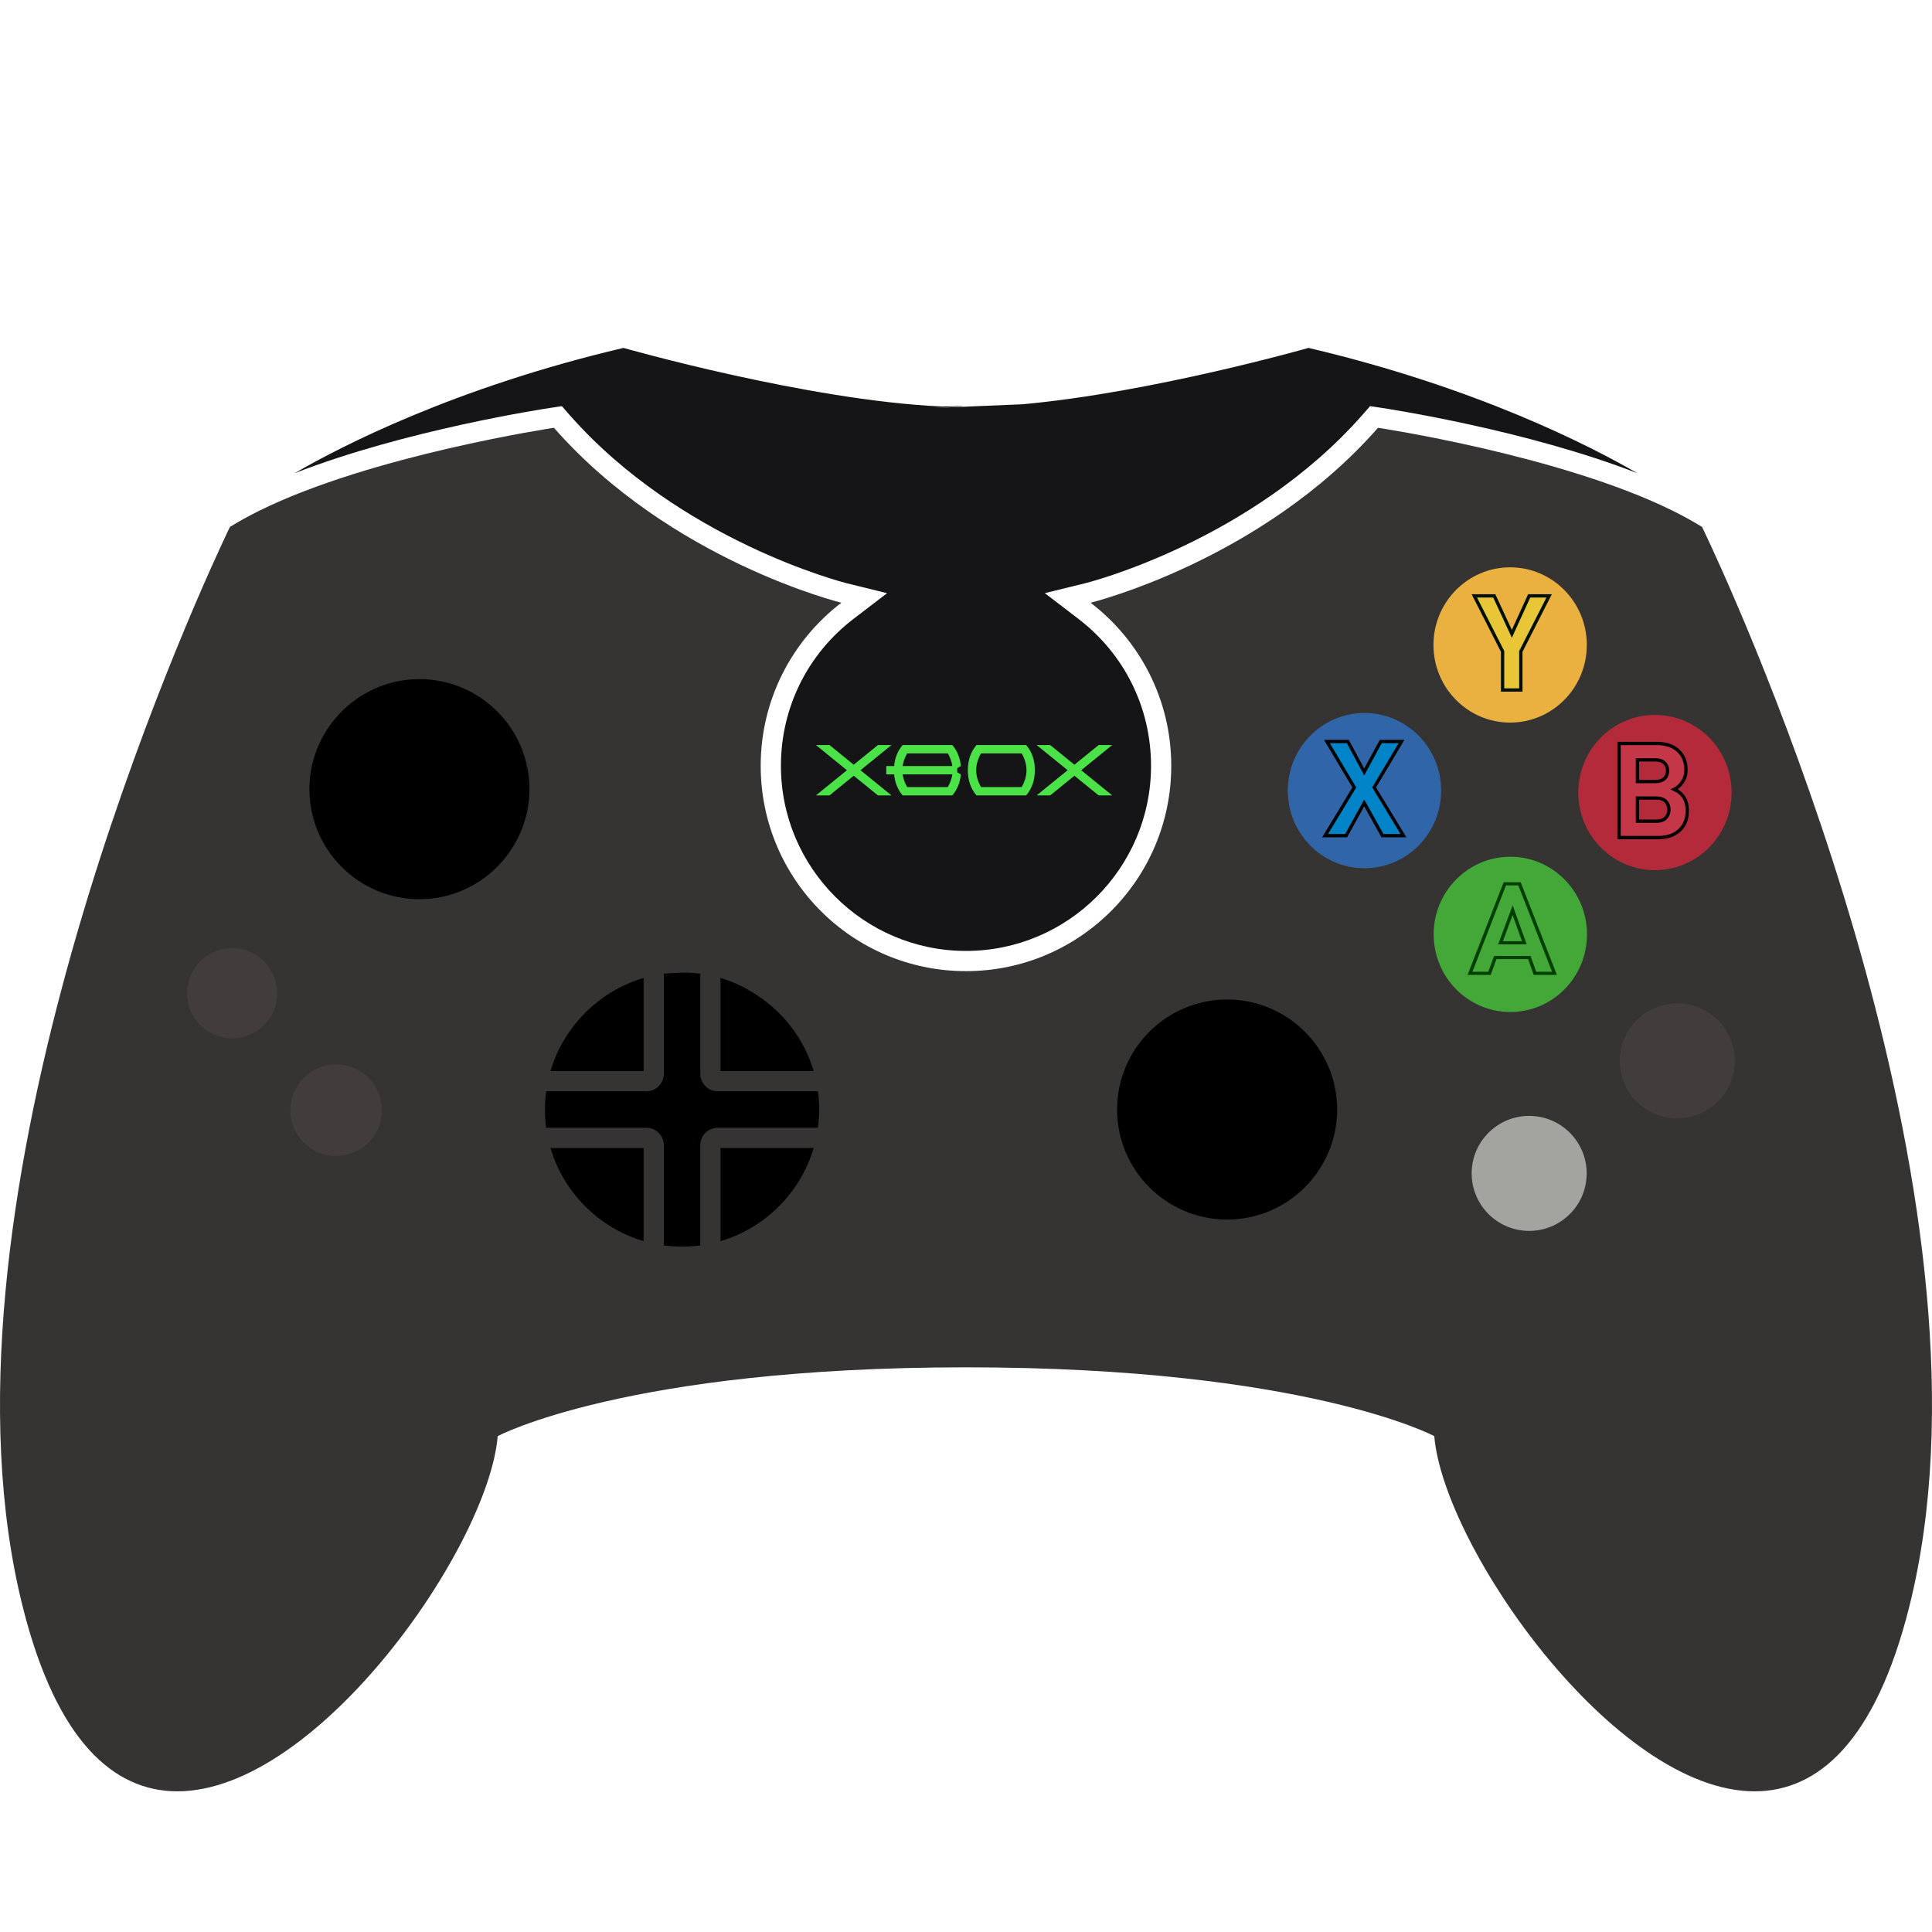 <?xml version="1.0" encoding="UTF-8" standalone="no"?>
<!-- Generator: Adobe Illustrator 16.0.0, SVG Export Plug-In . SVG Version: 6.00 Build 0)  -->

<svg
   xmlns:dc="http://purl.org/dc/elements/1.1/"
   xmlns:cc="http://creativecommons.org/ns#"
   xmlns:rdf="http://www.w3.org/1999/02/22-rdf-syntax-ns#"
   xmlns:svg="http://www.w3.org/2000/svg"
   xmlns="http://www.w3.org/2000/svg"
   xmlns:sodipodi="http://sodipodi.sourceforge.net/DTD/sodipodi-0.dtd"
   xmlns:inkscape="http://www.inkscape.org/namespaces/inkscape"
   version="1.1"
   id="Capa_1"
   x="0px"
   y="0px"
   width="584.628px"
   height="584.628px"
   viewBox="0 0 584.628 584.628"
   style="enable-background:new 0 0 584.628 584.628;"
   xml:space="preserve"
   sodipodi:docname="xbox_fat.svg"
   inkscape:version="1.0.2 (e86c870879, 2021-01-15, custom)"><defs
     id="defs32" /><sodipodi:namedview
     pagecolor="#ffffff"
     bordercolor="#666666"
     borderopacity="1"
     objecttolerance="10"
     gridtolerance="10"
     guidetolerance="10"
     inkscape:pageopacity="0"
     inkscape:pageshadow="2"
     inkscape:window-width="2560"
     inkscape:window-height="1360"
     id="namedview30"
     showgrid="false"
     inkscape:zoom="1.1289699"
     inkscape:cx="120.6541"
     inkscape:cy="250.71947"
     inkscape:window-x="-11"
     inkscape:window-y="-11"
     inkscape:window-maximized="1"
     inkscape:current-layer="Capa_1"
     inkscape:document-rotation="0" /><path
     d="M 515.044,159.444 C 513.697,158.606 512.277,157.786 510.821,156.984 509.352,156.17 507.828,155.374 506.256,154.597 472.204,137.724 416.989,129.45 416.989,129.45 381.622,169.744 330.018,182.388 330.018,182.388 344.852,193.741 354.424,211.63 354.424,231.752 354.424,266.061 326.614,293.87 292.306,293.87 257.997,293.87 230.188,266.06 230.188,231.752 230.188,211.629 239.754,193.74 254.595,182.388 254.595,182.388 202.991,169.744 167.624,129.45 167.624,129.45 112.416,137.724 78.357,154.597 76.784,155.374 75.267,156.17 73.792,156.99 72.342,157.792 70.916,158.612 69.575,159.45 69.575,159.45 68.62,161.414 66.98,164.964 51.968,197.461 -22.77,368.221 6.894,486.283 17.121,526.974 34.483,542.06 53.675,542.06 96.245,542.06 147.831,467.904 150.61,434.575 150.61,434.575 189.564,413.755 292.312,413.755 395.06,413.755 434.015,434.575 434.015,434.575 436.793,467.898 488.378,542.06 530.95,542.06 550.148,542.06 567.505,526.987 577.731,486.283 607.4,368.221 532.657,197.461 517.644,164.964 515.999,161.409 515.044,159.444 515.044,159.444 Z"
     id="body"
     style="fill:#363432;fill-opacity:1" /><path
     d="M 412.394,125.411 414.597,122.902 417.902,123.398 C 420.093,123.729 461.935,130.112 495.449,143.19 481.171,134.91 446.868,117.253 395.956,105.277 395.956,105.277 348.667,118.784 309.394,122.334 252.341,124.74 309.394,122.334 284.988,123.007 244.29,121.171 188.659,105.278 188.659,105.278 137.741,117.261 103.438,134.911 89.166,143.192 122.686,130.113 164.521,123.73 166.712,123.4 L 170.017,122.904 172.22,125.413 C 205.831,163.706 255.556,176.325 256.052,176.448 L 268.433,179.502 258.31,187.25 C 244.326,197.948 236.309,214.172 236.309,231.755 236.309,262.63 261.432,287.753 292.307,287.753 323.182,287.753 348.305,262.63 348.305,231.755 348.305,214.172 340.287,197.954 326.304,187.25 L 316.157,179.484 328.568,176.442 C 329.063,176.323 378.69,163.813 412.394,125.411 Z M 342.938,231.079 C 342.938,258.998 320.227,281.704 292.313,281.704 264.4,281.704 241.683,258.993 241.683,231.079 241.683,203.165 264.394,180.454 292.313,180.454 320.232,180.454 342.938,203.159 342.938,231.079 Z"
     id="upper_body"
     style="fill:#151517;fill-opacity:1" /><path
     d="M 371.328,302.45 C 352.968,302.45 338.029,317.384 338.029,335.743 338.029,354.103 352.967,369.042 371.328,369.042 389.689,369.042 404.627,354.104 404.627,335.743 404.627,317.382 389.688,302.45 371.328,302.45 Z"
     id="right_analog"
     style="stroke:none" /><path
     d="M 236.144,306.961 C 234.186,304.941 232.013,303.154 229.687,301.564 226.131,299.122 222.239,297.157 218.028,295.92 V 297.193 300.443 324.103 H 246.211 C 244.308,317.598 240.777,311.747 236.144,306.961 Z"
     id="path18" /><path
     d="M 194.761,295.927 C 181.303,299.88 170.532,310.646 166.578,324.11 H 194.761 Z"
     id="path28" /><path
     d="M 194.761,375.572 V 347.39 H 166.578 C 170.531,360.854 181.303,371.619 194.761,375.572 Z"
     id="path30" /><path
     d="M 218.035,375.572 C 231.499,371.619 242.264,360.853 246.218,347.389 H 218.035 Z"
     id="path32" /><path
     d="M 217.19,330.229 C 214.283,330.229 211.915,327.86 211.915,324.959 V 297.933 294.647 294.628 C 211.896,294.628 211.878,294.628 211.86,294.622 209.21,294.273 206.554,294.267 203.898,294.426 202.888,294.488 201.885,294.493 200.875,294.628 V 324.959 C 200.875,327.866 198.513,330.229 195.605,330.229 H 165.274 C 165.023,332.065 164.9,333.913 164.9,335.743 164.9,337.585 165.023,339.433 165.274,341.264 H 195.605 C 198.512,341.264 200.875,343.632 200.875,346.534 V 376.864 C 204.553,377.354 208.243,377.354 211.909,376.864 V 346.534 C 211.909,343.627 214.278,341.264 217.184,341.264 H 247.515 C 247.76,339.422 247.888,337.574 247.888,335.743 247.888,333.912 247.76,332.065 247.515,330.229 Z"
     id="dpad"
     style="stroke:none" /><path
     d="M 126.92,205.503 C 119.031,205.503 111.785,208.275 106.075,212.878 105.298,213.503 104.557,214.17 103.841,214.861 103.1,215.57 102.403,216.317 101.73,217.094 96.693,222.927 93.627,230.509 93.627,238.802 93.627,257.162 108.566,272.101 126.926,272.101 135.898,272.101 144.031,268.521 150.023,262.731 150.757,262.021 151.455,261.274 152.122,260.503 152.746,259.781 153.328,259.028 153.885,258.257 157.85,252.774 160.219,246.066 160.219,238.802 160.219,220.442 145.28,205.503 126.92,205.503 Z"
     id="left_analog"
     style="stroke:none" /><ellipse
     style="fill:#43A837;fill-opacity:1;stroke:none;stroke-width:0;stroke-linecap:round;stroke-linejoin:round"
     id="green"
     cx="457.031"
     cy="282.744"
     rx="23.2"
     ry="23.49" /><ellipse
     style="fill:#EAB141;fill-opacity:1;stroke:none;stroke-width:0;stroke-linecap:round;stroke-linejoin:round"
     id="yellow"
     cx="456.971"
     cy="195.166"
     rx="23.2"
     ry="23.49" /><ellipse
     style="fill:#3065A8;fill-opacity:1;stroke:none;stroke-width:0;stroke-linecap:round;stroke-linejoin:round"
     id="blue"
     cx="412.892"
     cy="239.245"
     rx="23.2"
     ry="23.49" /><ellipse
     style="fill:#b32a3a;fill-opacity:1;stroke:none;stroke-width:0;stroke-linecap:round;stroke-linejoin:round"
     id="red"
     cx="500.79"
     cy="239.825"
     rx="23.2"
     ry="23.49" /><circle
     style="fill:#A4A49F;fill-opacity:1;stroke:none;stroke-width:0;stroke-linecap:round;stroke-linejoin:round"
     id="right_button_1"
     cx="462.731"
     cy="355.073"
     r="17.4" /><circle
     style="fill:#403D3C;fill-opacity:1;stroke:none;stroke-width:0;stroke-linecap:round;stroke-linejoin:round"
     id="right_button_2"
     cx="507.551"
     cy="321.024"
     r="17.4" /><circle
     style="fill:#403d3c;fill-opacity:1;stroke:none;stroke-width:0;stroke-linecap:round;stroke-linejoin:round"
     id="left_button_1"
     cx="101.715"
     cy="335.958"
     r="13.862" /><circle
     style="fill:#403d3c;fill-opacity:1;stroke:none;stroke-width:0;stroke-linecap:round;stroke-linejoin:round"
     id="left_button_2"
     cx="70.24"
     cy="300.562"
     r="13.641" /><circle
     style="fill:#151517;fill-opacity:1"
     id="center"
     cx="292.194"
     cy="231.125"
     r="51" /><g
     aria-label="xbox"
     id="text864"
     style="font-style:normal;font-variant:normal;font-weight:normal;font-stretch:normal;font-size:21.777px;line-height:1.25;font-family:'XBOX Original';-inkscape-font-specification:'XBOX Original';fill:#4be248;fill-opacity:1;stroke-width:0.544"><path
       d="M 265.67,240.695 258.333,234.74 250.996,240.695 H 246.892 L 256.281,233.071 246.892,225.447 H 250.996 L 258.333,231.402 265.67,225.447 H 269.774 L 260.385,233.071 269.774,240.695 Z"
       style="stroke-width:0.544;fill:#4be248;fill-opacity:1"
       id="path866" /><path
       d="M 273.134,234.326 Q 273.411,236.24 274.506,238.164 H 286.819 Q 287.904,236.24 288.18,234.326 Z M 273.134,231.806 H 288.18 Q 287.904,229.892 286.819,227.978 H 274.506 Q 273.411,229.892 273.134,231.806 Z M 290.743,234.326 Q 290.424,238.058 288.17,240.695 H 273.145 Q 270.891,238.058 270.572,234.326 H 268.179 V 231.806 H 270.572 Q 270.891,228.073 273.145,225.447 H 288.17 Q 290.424,228.073 290.743,231.816 L 289.648,232.433 V 233.709 Z"
       style="stroke-width:0.544;fill:#4be248;fill-opacity:1"
       id="path868" /><path
       d="M 309.17,238.164 Q 310.617,235.612 310.617,233.071 310.617,230.519 309.17,227.978 H 296.857 Q 295.4,230.519 295.4,233.071 295.4,235.612 296.857,238.164 Z M 310.521,240.695 H 295.496 Q 292.87,237.622 292.87,233.071 292.87,228.509 295.496,225.447 H 310.521 Q 313.147,228.509 313.147,233.071 313.147,237.622 310.521,240.695 Z"
       style="stroke-width:0.544;fill:#4be248;fill-opacity:1"
       id="path870" /><path
       d="M 332.457,240.695 325.12,234.74 317.783,240.695 H 313.679 L 323.068,233.071 313.679,225.447 H 317.783 L 325.12,231.402 332.457,225.447 H 336.562 L 327.173,233.071 336.562,240.695 Z"
       style="stroke-width:0.544;fill:#4be248;fill-opacity:1"
       id="path872" /></g><g
     aria-label="A"
     transform="scale(1.034,0.967)"
     id="text1486"
     style="font-style:normal;font-variant:normal;font-weight:bold;font-stretch:normal;font-size:39.366px;line-height:1.25;font-family:DINOT;-inkscape-font-specification:'DINOT, Bold';font-variant-ligatures:normal;font-variant-caps:normal;font-variant-numeric:normal;font-variant-east-asian:normal;fill:#007400;fill-opacity:0;stroke:#003f00;stroke-width:0.984;stroke-opacity:1"><path
       d="M 454.92,304.591 H 449.212 L 447.558,299.63 H 437.599 L 435.906,304.591 H 430.198 L 440.394,276.562 H 444.685 Z M 446.102,295.025 442.677,284.829 439.134,295.025 Z"
       style="font-style:normal;font-variant:normal;font-weight:bold;font-stretch:normal;font-size:39.366px;font-family:DINOT;-inkscape-font-specification:'DINOT, Bold';font-variant-ligatures:normal;font-variant-caps:normal;font-variant-numeric:normal;font-variant-east-asian:normal;fill:#007400;fill-opacity:0;stroke:#003f00;stroke-width:0.984;stroke-opacity:1"
       id="a" /></g><g
     aria-label="B"
     id="text1490"
     style="font-style:normal;font-variant:normal;font-weight:bold;font-stretch:normal;font-size:40px;line-height:1.25;font-family:DINOT;-inkscape-font-specification:'DINOT, Bold';font-variant-ligatures:normal;font-variant-caps:normal;font-variant-numeric:normal;font-variant-east-asian:normal;fill:#d8475c;fill-opacity:0.461;stroke:#000000;stroke-opacity:1"><path
       d="M 510.57,245.255 Q 510.57,249.135 508.17,251.295 505.77,253.455 501.85,253.455 H 489.93 V 224.975 H 501.37 Q 505.49,224.975 507.81,227.135 510.17,229.295 510.17,232.975 510.17,235.135 509.05,236.695 507.97,238.215 506.65,238.855 510.57,240.695 510.57,245.255 Z M 504.05,247.495 Q 505.01,246.495 505.01,244.975 505.01,243.455 504.05,242.495 503.09,241.495 501.29,241.495 H 495.49 V 248.495 H 501.29 Q 503.09,248.495 504.05,247.495 Z M 503.65,235.615 Q 504.61,234.695 504.61,233.215 504.61,231.735 503.65,230.855 502.69,229.935 500.93,229.935 H 495.49 V 236.495 H 500.93 Q 502.69,236.495 503.65,235.615 Z"
       id="b" /></g><g
     aria-label="X"
     id="text1494"
     style="font-style:normal;font-variant:normal;font-weight:bold;font-stretch:normal;font-size:40px;line-height:1.25;font-family:DINOT;-inkscape-font-specification:'DINOT, Bold';font-variant-ligatures:normal;font-variant-caps:normal;font-variant-numeric:normal;font-variant-east-asian:normal;fill:#0084c7;fill-opacity:1;stroke:#000000;stroke-opacity:1"><path
       d="M 424.692,252.875 H 418.332 L 412.812,242.955 407.332,252.875 H 400.972 L 409.812,238.275 401.532,224.395 H 407.852 L 412.812,233.595 417.812,224.395 H 424.092 L 415.812,238.275 Z"
       id="x" /></g><g
     aria-label="Y"
     id="text1498"
     style="font-style:normal;font-variant:normal;font-weight:bold;font-stretch:normal;font-size:40px;line-height:1.25;font-family:DINOT;-inkscape-font-specification:'DINOT, Bold';font-variant-ligatures:normal;font-variant-caps:normal;font-variant-numeric:normal;font-variant-east-asian:normal;fill:#e9ea29;fill-opacity:0.376;stroke:#001000;stroke-opacity:1"><path
       d="M 468.771,180.316 460.211,197.116 V 208.796 H 454.691 V 197.116 L 446.131,180.316 H 452.171 L 457.491,191.796 462.731,180.316 Z"
       id="y" /></g></svg>
